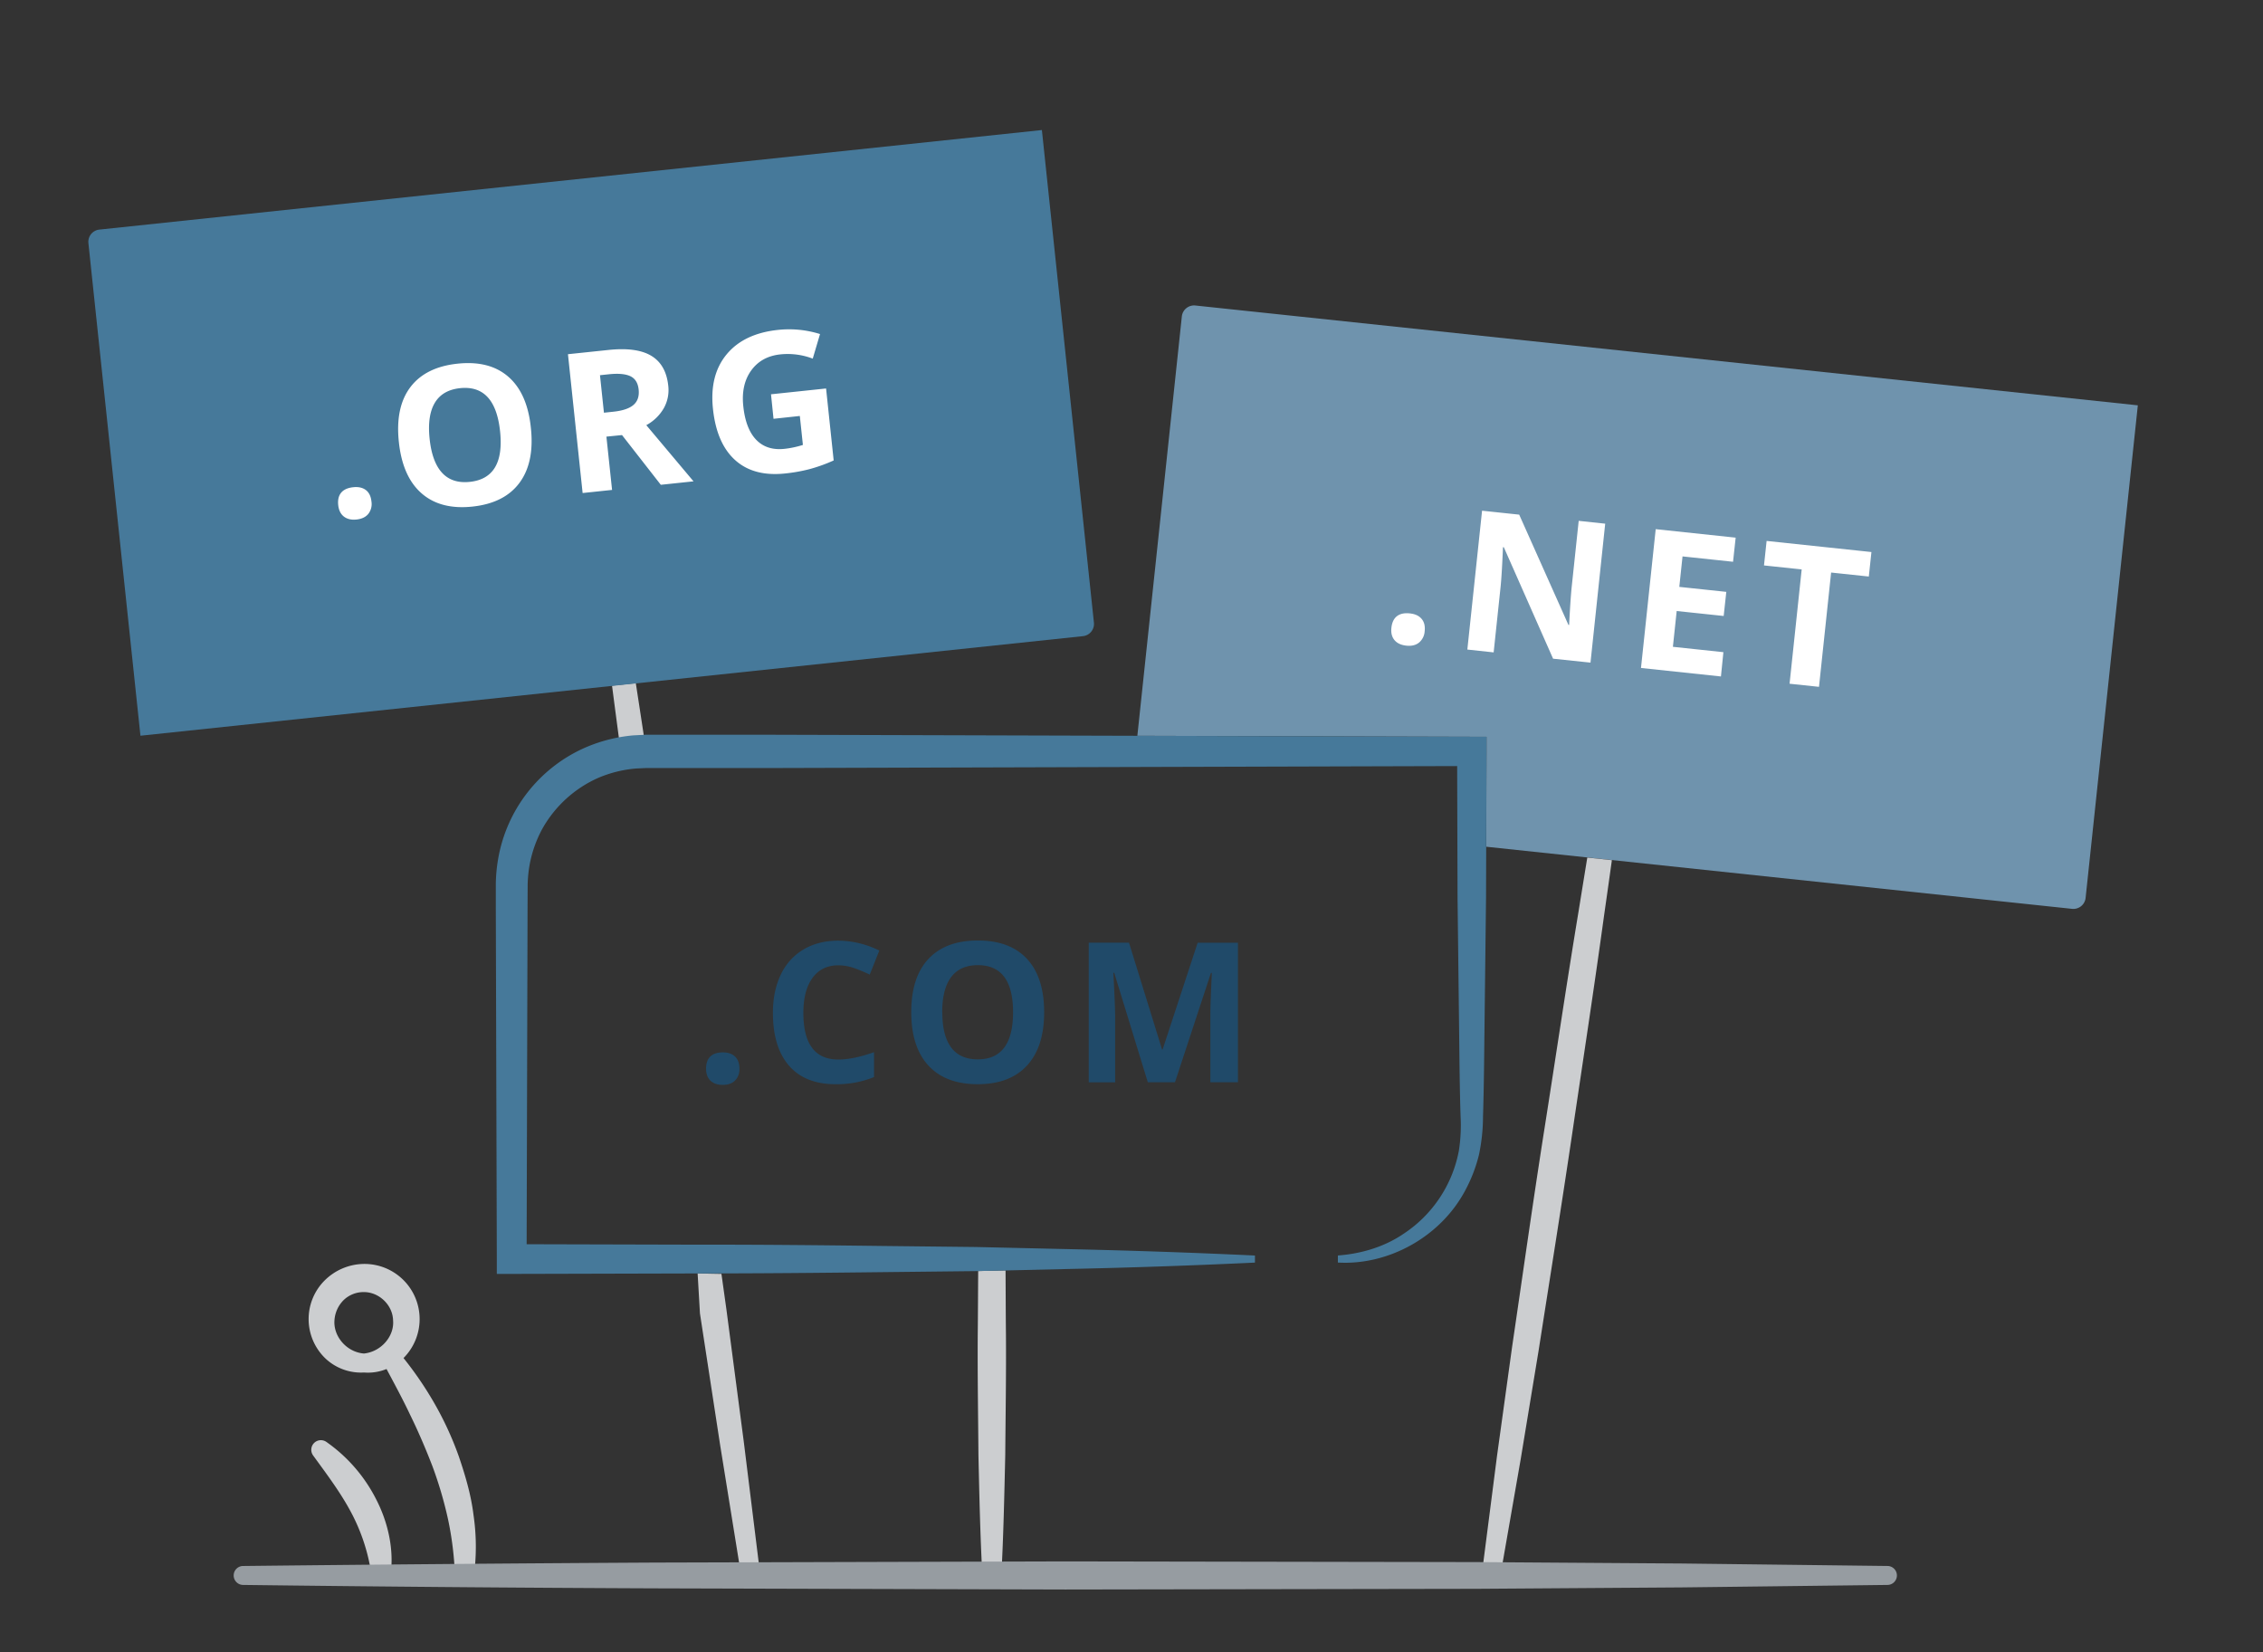 <svg xmlns="http://www.w3.org/2000/svg" viewBox="0 0 1600 1168"><rect x="0" y="0" width="1600" height="1168" fill="#333333" stroke="none"/><defs><style>.cls-1{fill:#6F93AD}.cls-2{fill:#CCCED0}.cls-3{fill:#46799A}.cls-4{fill:#969CA1}.cls-5{fill:#fff}.cls-6{fill:#204A69}.cls-7{fill:none}</style></defs><title>custom-domain</title><g id="custom-domain"><path class="cls-1" d="M845.17 216a8.7 8.7 0 0 0-9.58 7.73l-31.45 296.49 236.49.68H1051v10.31l-.19 67.45L1465 642.57a8.7 8.7 0 0 0 9.58-7.74l36.92-348.25z"/><path class="cls-2" d="M1116.15 644c-8.51 51.25-16.08 102.65-24.17 154s-15.3 102.77-22.87 154.16l-10.68 77.2-9.94 77.31a6.71 6.71 0 0 0 13.25 2l13.4-76.79 12.68-76.89c8-51.32 16.25-102.61 23.84-154s15.47-102.74 22.53-154.21q2.77-19.31 5.45-38.61l-17.38-1.85q-3.07 18.8-6.11 37.68zM432.72 484.79q3.64 27.94 7.4 55.88 9.12.06 18.23.25Q454 512 449.53 483M525.89 1019.45L513.62 926l-3.54-25.33c-6.47-.1-10.4-.17-16.84-.37l1.65 28.36 14.28 93.11 15 93a6.7 6.7 0 0 0 13.27-1.85z"/><path class="cls-3" d="M70.26 162.33l666.38-70.39 36.79 348.26a8.71 8.71 0 0 1-7.75 9.57L99.3 520.17 62.51 171.9a8.7 8.7 0 0 1 7.74-9.57z"/><path class="cls-2" d="M691.29 943.45c-.2 28.41.28 56.82.49 85.22.63 28.4 1.24 56.81 2.78 85.22a6.71 6.71 0 0 0 13.41 0c1.52-28.41 2.12-56.82 2.77-85.22.22-28.4.7-56.81.49-85.22-.16-15.08-.18-30.16-.28-45.25l-19.34.45c-.13 14.94-.15 29.87-.32 44.8z"/><path class="cls-3" d="M1040.64 520.9l-498.52-1.43h-85.7l-8.73.46a109.72 109.72 0 0 0-33.78 8.57 105.47 105.47 0 0 0-61.81 79.35 113.47 113.47 0 0 0-1.55 17.35v15.64l.71 249.27v10.58h10.53l131.37-.34c43.8 0 87.6-.41 131.37-.92l65.69-.73 65.69-1.51q65.69-1.4 131.37-4.51v-5q-65.68-3.07-131.37-4.51l-65.69-1.51-65.69-.73c-43.79-.54-87.59-1-131.37-.92l-120.81-.32.65-238.75.07-15.51a92 92 0 0 1 1.32-13.65 85.81 85.81 0 0 1 9-25.72 84.73 84.73 0 0 1 39.78-36.17 86.42 86.42 0 0 1 26.37-6.53l6.83-.33h85.68l488.2-1.4.27 92.85 1.22 103.22c.18 17.21.37 34.41.93 51.61a116.67 116.67 0 0 1-1.2 24.2 90.19 90.19 0 0 1-39 58.73c-13.52 9.25-29.85 14.18-46.55 15.41v5c35.42 2.07 72.17-17.84 89.75-50.46a107 107 0 0 0 10-25.75 133.25 133.25 0 0 0 2.86-27.16c.54-17.2.75-34.4.92-51.61l1.22-103.22.3-103.22v-10.3z"/><path class="cls-2" d="M262.69 1113.81a133.88 133.88 0 0 0-14.44-44.52c-7.35-13.87-17-26.69-26.83-40.2l-.06-.09a6.79 6.79 0 0 1 9.33-9.58 110.4 110.4 0 0 1 35.31 40.71c8.4 16.34 12.74 35.56 10.08 53.87a6.76 6.76 0 0 1-13.38 0zM334.81 1071.33c-1.72-14.28-5.8-28.09-10.39-41.55a231.15 231.15 0 0 0-17.84-38.56 251.12 251.12 0 0 0-21.28-31.05 39 39 0 0 0-27.91-66.54 40 40 0 0 0-28.09 11.92 38.56 38.56 0 0 0 .4 54.53l.63.61a36.75 36.75 0 0 0 27.06 9.7 34.87 34.87 0 0 0 15.9-2.47c5.72 10.74 11.46 21.33 16.59 32.18 5.87 12 11.1 24.19 15.85 36.51a281.13 281.13 0 0 1 11.1 37.82 231.27 231.27 0 0 1 4.81 39.06v.09a6.73 6.73 0 0 0 13.38.71 153.79 153.79 0 0 0-.21-42.96zm-98.35-137.7a22.23 22.23 0 0 1 6.47-14.41 20.33 20.33 0 0 1 14.41-5.69c10.64 0 20.35 9.1 20.58 20.1.93 10.92-8.21 22-20.58 23.34-12.43-1-21.68-12.27-20.87-23.33z"/><path class="cls-4" d="M171.92 1107.19q145.32-1.61 290.64-2.42l290.64-.83 290.64.49 145.31 1 145.31 1.75a6.7 6.7 0 1 1 0 13.4l-145.31 1.75-145.31 1-290.64.49-290.64-.82q-145.32-.6-290.64-2.42a6.7 6.7 0 0 1 0-13.4z"/><path class="cls-5" d="M983.76 443.85c.41-3.76 1.71-6.49 3.93-8.21s5.25-2.36 9.1-1.95 6.48 1.69 8.33 3.87 2.57 5.11 2.15 8.78a11.3 11.3 0 0 1-4 8q-3.42 2.73-8.92 2.15-5.65-.61-8.41-3.92t-2.18-8.72zM1124.52 468.49l-26.45-2.78-34.82-78.78-.61-.06q-.81 19.8-1.7 28.2l-4.89 46.18-18.6-2 10.41-98.17 26.25 2.78 34.83 78h.47q1-19.23 1.85-27.16l4.92-46.45 18.74 2zM1216.75 478.27l-56.53-6 10.41-98.14 56.53 6-1.85 17.05-35.72-3.79-2.28 21.55 33.23 3.52-1.85 17.05-33.23-3.51-2.68 25.31 35.71 3.79zM1286.08 485.61l-20.81-2.2 8.57-80.82-26.65-2.82 1.85-17.32 74.11 7.85-1.85 17.32-26.65-2.82zM239.13 357.13q-.58-5.64 2.12-8.84t8.49-3.81c3.7-.4 6.68.29 8.94 2s3.58 4.47 3.95 8.14a11.27 11.27 0 0 1-2.2 8.68q-2.76 3.39-8.27 4t-9-2.06q-3.43-2.65-4.03-8.11zM375.36 302.68q2.58 24.38-8.12 38.74T334 358.17q-22.56 2.38-36-9.43t-16-36.32q-2.6-24.5 8.16-38.71t33.38-16.59q22.62-2.4 36 9.36t15.82 36.2zm-71.61 7.55q1.74 16.45 8.87 24.11t19.54 6.35q24.9-2.62 21.41-35.72t-28.28-30.53q-12.42 1.31-17.84 10.33t-3.7 25.46zM428.75 308.71l4 37.67-20.82 2.2-10.37-98.15 28.6-3q20-2.11 30.37 4.16t11.94 21.1a26.17 26.17 0 0 1-3.14 15.91 31.67 31.67 0 0 1-12.38 12l33.39 39.72-23.13 2.44-27.43-35.16zM427 291.79l6.71-.71q9.87-1.05 14.22-4.83t3.61-10.83q-.74-7-5.85-9.43t-15.18-1.38l-6.31.67zM545.12 278.77l38.94-4.11 5.37 50.88a111.13 111.13 0 0 1-17.36 6.22 116.14 116.14 0 0 1-17 3q-22.2 2.35-35.31-9.47t-15.68-36.26q-2.52-23.76 9.67-38.49t36.3-17.29a73.33 73.33 0 0 1 29.73 2.93l-5.15 17.38a49.77 49.77 0 0 0-22.93-3Q538.26 252 531.08 262t-5.55 25.22q1.69 16 9.13 23.72t19.92 6.41a67.2 67.2 0 0 0 13.09-2.78l-2.17-20.47-18.6 2z"/><path class="cls-6" d="M499.21 755.55c0-3.79 1-6.64 3-8.58s5-2.91 8.84-2.91 6.63 1 8.68 3 3.07 4.82 3.07 8.51a11.25 11.25 0 0 1-3.11 8.4q-3.11 3.06-8.64 3.07t-8.78-3q-3.06-3.04-3.06-8.49zM592.77 682.5q-11.81 0-18.29 8.88T568 716.12q0 33 24.77 33 10.41 0 25.19-5.19v17.57a69.7 69.7 0 0 1-27.14 5.06q-21.54 0-32.94-13.06t-11.4-37.5q0-15.39 5.61-27a40.5 40.5 0 0 1 16.09-17.76q10.5-6.18 24.61-6.18a66.52 66.52 0 0 1 28.9 7l-6.76 17a111 111 0 0 0-11.1-4.62 33.36 33.36 0 0 0-11.06-1.94zM738.24 715.72q0 24.51-12.15 37.67t-34.83 13.16q-22.69 0-34.83-13.16t-12.15-37.8q0-24.65 12.18-37.64t34.94-13q22.74 0 34.8 13.1t12.04 37.67zm-72 0q0 16.54 6.29 24.9t18.73 8.38q25 0 25-33.31t-24.9-33.3q-12.49 0-18.84 8.4t-6.36 25zM811.54 765.2l-23.76-77.42h-.61q1.27 23.63 1.28 31.53v45.9h-18.69v-98.7h28.48L821.6 742h.4l24.78-75.47h28.48v98.67h-19.5v-46.71q0-3.3.1-7.63t.93-23h-.61l-25.45 77.34z"/></g><g id="clear_rectangle" data-name="clear rectangle"><path id="Layer_4" data-name="Layer 4" class="cls-7" d="M0 0h1600v1168H0z"/></g></svg>